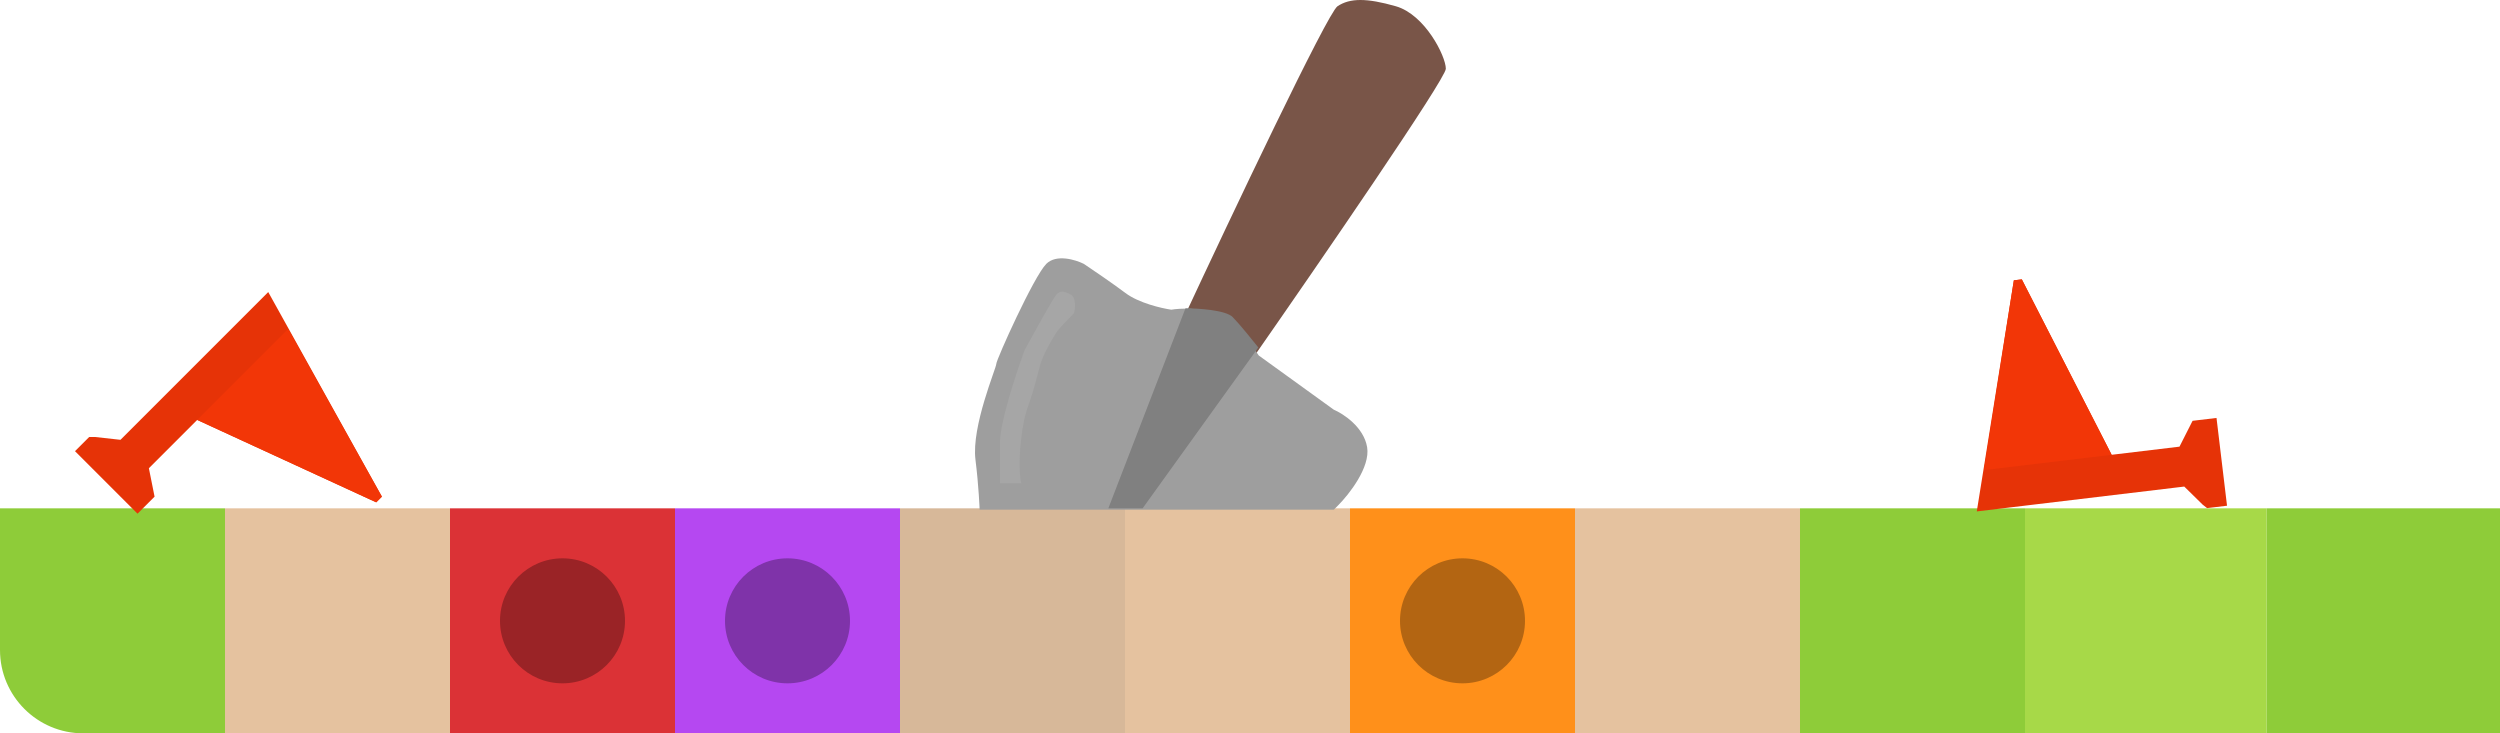 <svg width="300" height="88" viewBox="0 0 300 88" fill="none" xmlns="http://www.w3.org/2000/svg">
<path d="M0 61H27V88H10C4.477 88 0 83.523 0 78V61Z" fill="#8ECC39"/>
<path d="M27 61H54V88H27V61Z" fill="#E5C29F"/>
<path d="M108 61H135V88H108V61Z" fill="#D7B899"/>
<path d="M135 61H162V88H135V61Z" fill="#E5C29F"/>
<path d="M162 61H189V88H162V61Z" fill="#FF901A"/>
<path d="M189 61H216V88H189V61Z" fill="#E5C29F"/>
<path d="M216 61H243V88H216V61Z" fill="#8ECC39"/>
<path d="M243 61H272V88H243V61Z" fill="#A7D948"/>
<path d="M272 61H300V88H272V61Z" fill="#8ECC39"/>
<path d="M54 61H81V88H54V61Z" fill="#DB3236"/>
<path d="M81 61H108V88H81V61Z" fill="#B548F1"/>
<circle cx="67.5" cy="74.5" r="7.5" fill="black" fill-opacity="0.3"/>
<circle cx="94.5" cy="74.5" r="7.5" fill="black" fill-opacity="0.3"/>
<circle cx="175.5" cy="74.5" r="7.5" fill="black" fill-opacity="0.3"/>
<g clip-path="url(#clip0)">
<path d="M16.502 61.644L9 54.142L10.705 52.437L11.387 52.437L14.456 52.778L14.797 52.437L32.188 35.046L45.827 59.598L45.145 60.28L23.663 50.391L17.866 56.188L18.548 59.598L16.502 61.644Z" fill="#E63307"/>
<path d="M34.575 39.479L23.663 50.391L45.146 60.28L45.828 59.598L34.575 39.479Z" fill="#F23607"/>
</g>
<g clip-path="url(#clip1)">
<path d="M265.982 50.153L267.244 60.687L264.85 60.973L264.314 60.552L262.111 58.387L261.633 58.445L237.213 61.371L241.661 33.639L242.619 33.525L253.398 54.575L261.538 53.599L263.109 50.497L265.982 50.153Z" fill="#E63307"/>
<path d="M238.076 56.411L253.398 54.575L242.618 33.525L241.661 33.639L238.076 56.411Z" fill="#F23607"/>
</g>
<path d="M173.5 8.25C173.5 9.45 158.167 31.75 150.5 42.75L146.5 38.75C145.7 37.95 143.167 38.083 142 38.25C147.667 26.083 159.3 1.55 160.5 0.75C162 -0.25 164 -0.25 167.5 0.75C171 1.75 173.5 6.75 173.5 8.25Z" fill="#795548"/>
<path d="M164.056 53.663C164.456 56.063 161.89 59.329 160.556 60.663L160.056 61.163H150.556H129.056H117.556C117.556 61.163 117.456 58.363 117.056 55.163C116.556 51.163 119.556 44.163 119.556 43.663C119.556 43.163 124.056 33.163 125.556 31.663C126.756 30.463 129.056 31.163 130.056 31.663C131.056 32.329 133.456 33.963 135.056 35.163C136.656 36.363 139.39 36.996 140.556 37.163C141.556 36.996 143.956 36.863 145.556 37.663C147.556 38.663 148.056 39.163 149.056 40.163C149.856 40.963 150.723 42.163 151.056 42.663L160.056 49.163C161.223 49.663 163.656 51.263 164.056 53.663Z" fill="#9E9E9E"/>
<path d="M137.114 61H133L142.257 37C143.8 37 147.091 37.209 147.914 38.044C148.737 38.878 150.314 40.826 151 41.696L137.114 61Z" fill="#808080"/>
<path d="M122.541 52.667C122.117 56.222 122.541 58 122.541 58H120V53.111C120 50.622 121.976 44.667 122.964 42C124.094 39.926 126.437 35.689 126.776 35.333C127.199 34.889 127.623 34.889 128.469 35.333C129.147 35.689 129.034 36.963 128.893 37.556L127.623 38.889C126.871 39.677 126.776 39.778 125.795 41.556C124.813 43.333 124.706 44.269 124.235 46C123.388 49.111 122.964 49.111 122.541 52.667Z" fill="#A6A6A6"/>
<defs>
<clipPath id="clip0">
<rect width="29.899" height="29.899" fill="white" transform="translate(30.142 33) rotate(45)"/>
</clipPath>
<clipPath id="clip1">
<rect width="29.899" height="29.899" fill="white" transform="translate(237.557 64.244) rotate(-96.833)"/>
</clipPath>
</defs>
</svg>
